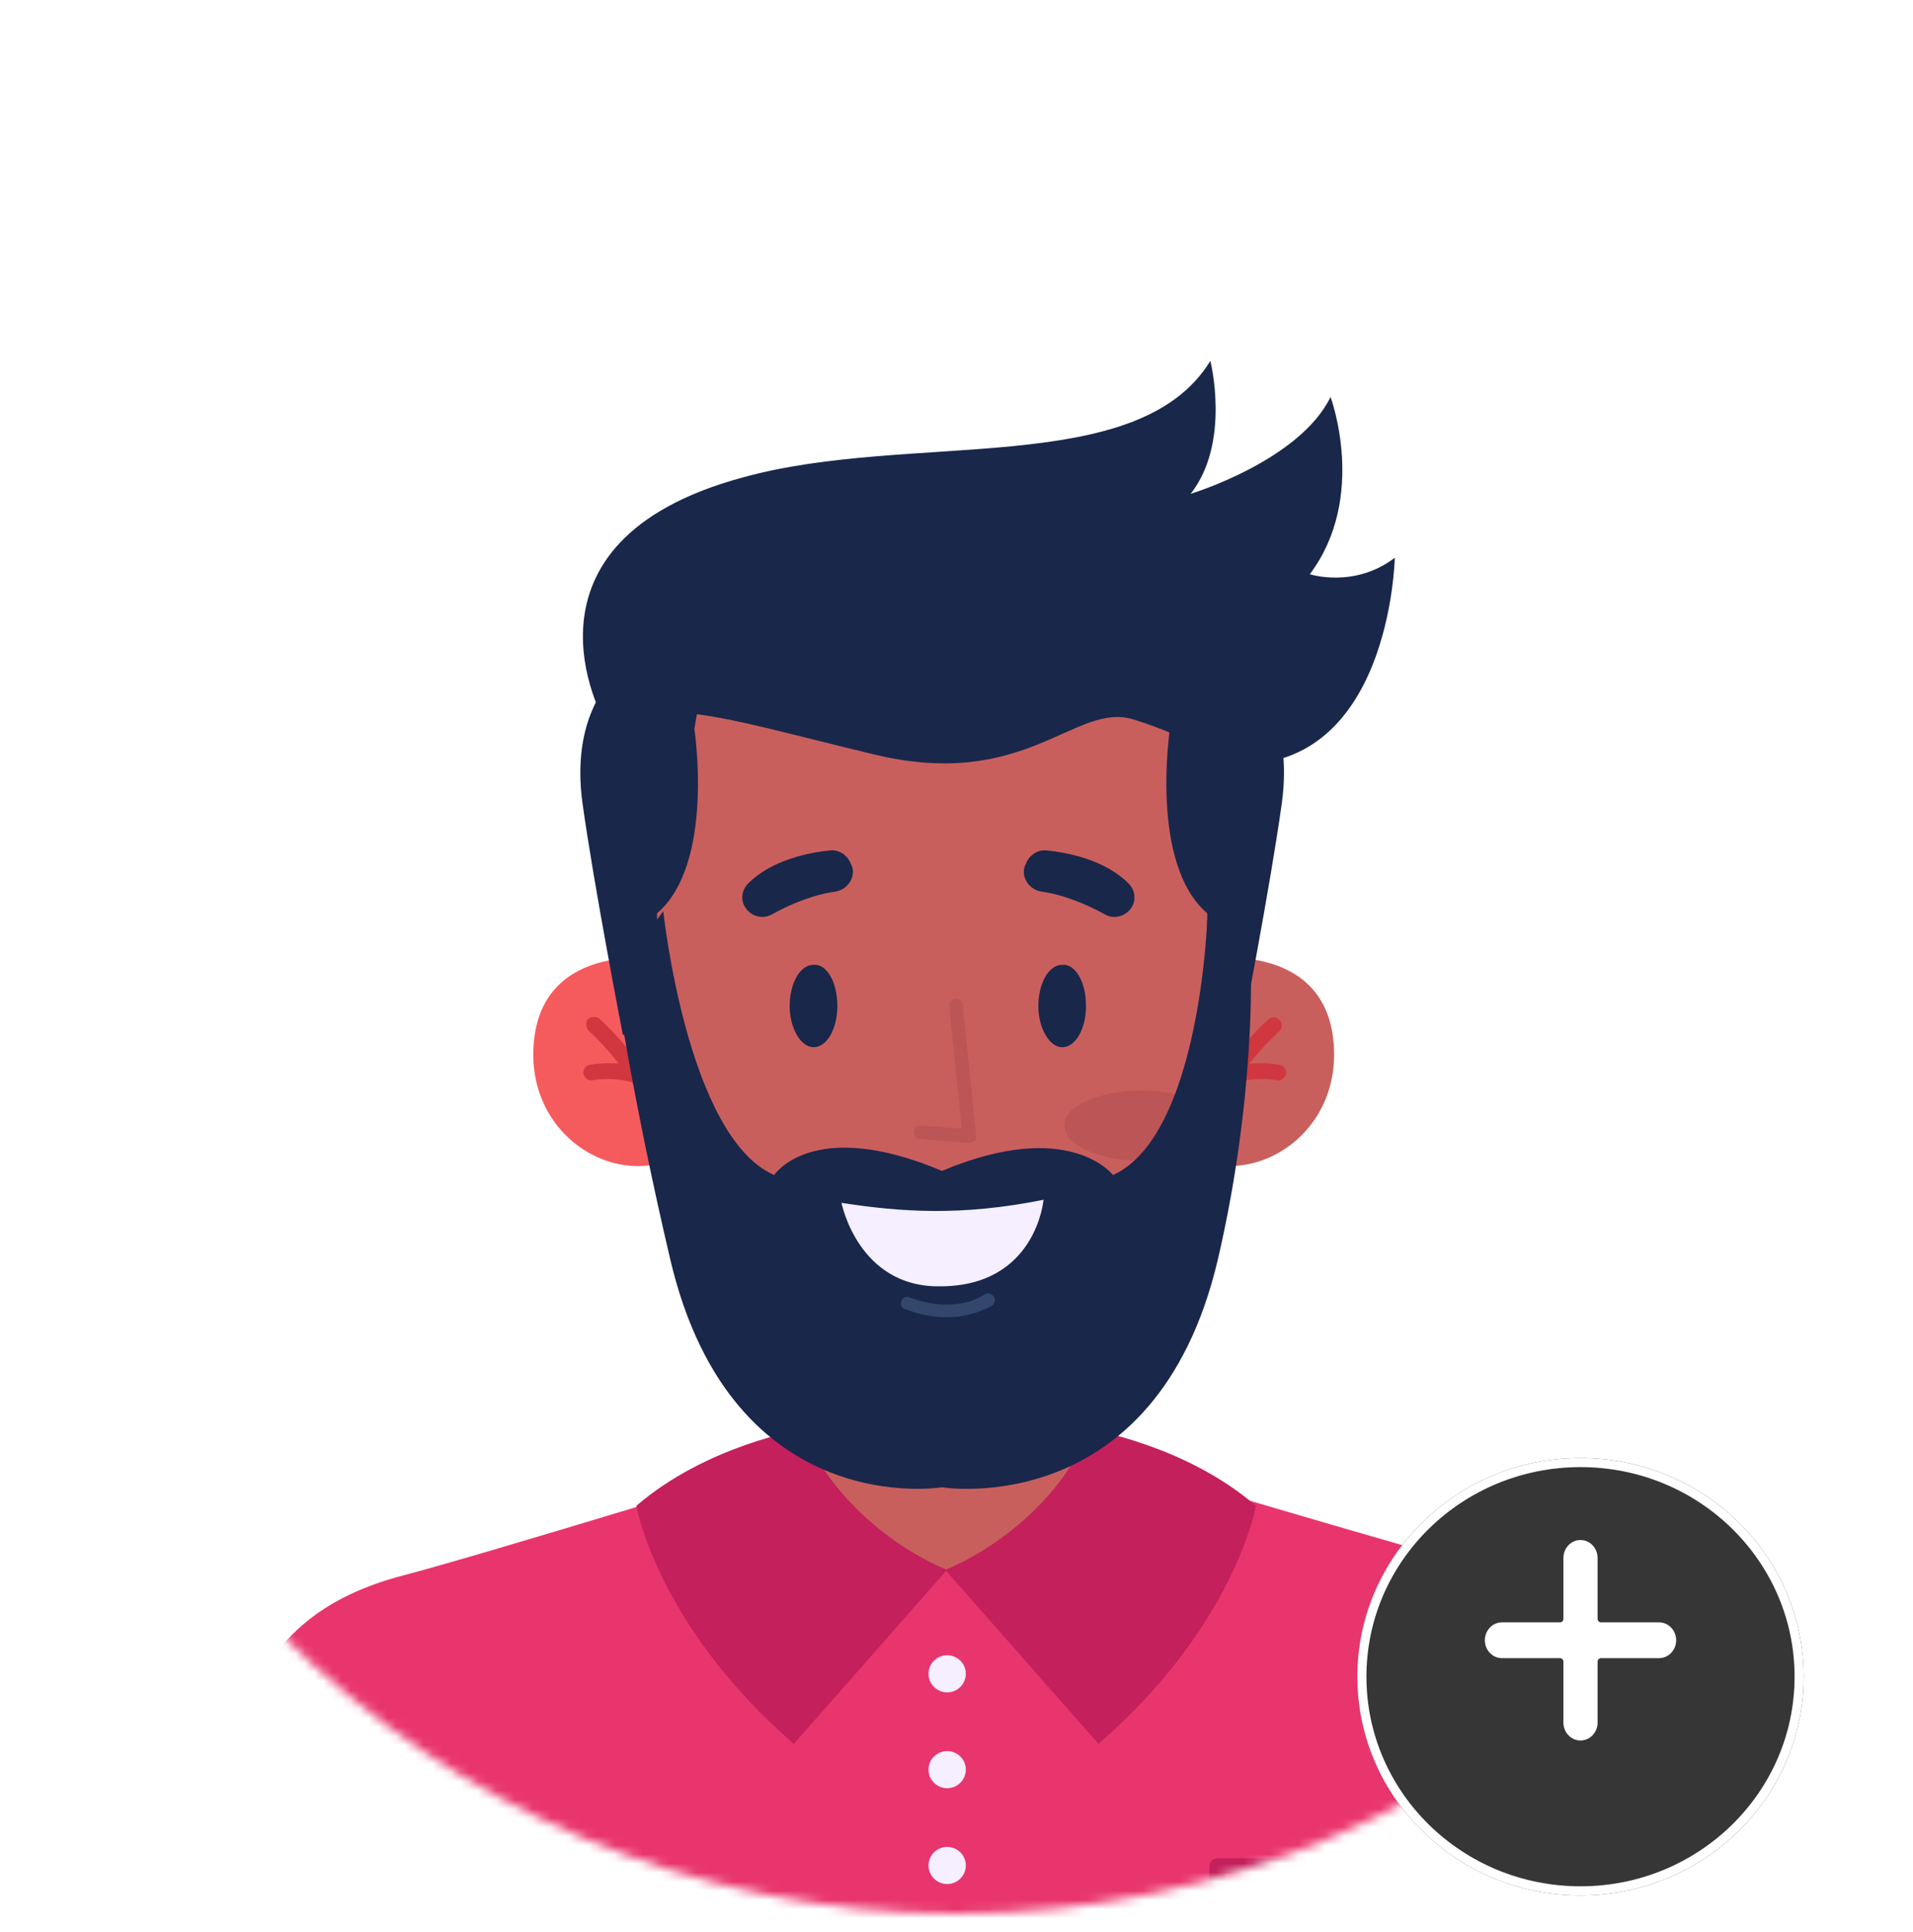 <svg width="210" height="212" viewBox="0 0 210 212" fill="none" xmlns="http://www.w3.org/2000/svg">
<circle cx="105" cy="105" r="105" fill="white"/>
<mask id="mask0_1796_5342" style="mask-type:alpha" maskUnits="userSpaceOnUse" x="0" y="0" width="210" height="210">
<circle cx="105" cy="105" r="105" fill="white"/>
</mask>
<g mask="url(#mask0_1796_5342)">
<path d="M189.736 211.841H20.263C20.263 211.841 22.538 201.098 25.836 190.354C29.134 179.611 35.731 175.087 44.489 172.825C53.134 170.563 87.37 160.046 87.37 160.046L105 158.689H105.113H105.227L121.151 159.933C121.151 159.933 157.093 170.677 165.737 172.825C174.381 175.087 181.092 179.498 184.391 190.354C187.462 201.098 189.736 211.841 189.736 211.841Z" fill="#E9356E"/>
<path d="M154.363 203.926H133.662C133.207 203.926 132.752 204.265 132.752 204.831V211.842H134.458V205.622H153.339V211.842H155.045V204.717C155.273 204.265 154.818 203.926 154.363 203.926Z" fill="#C4205C"/>
<path d="M103.976 185.718C105.107 185.718 106.023 184.807 106.023 183.683C106.023 182.558 105.107 181.647 103.976 181.647C102.845 181.647 101.929 182.558 101.929 183.683C101.929 184.807 102.845 185.718 103.976 185.718Z" fill="#F5EFFF"/>
<path d="M103.976 196.236C105.107 196.236 106.023 195.324 106.023 194.2C106.023 193.076 105.107 192.165 103.976 192.165C102.845 192.165 101.929 193.076 101.929 194.2C101.929 195.324 102.845 196.236 103.976 196.236Z" fill="#F5EFFF"/>
<path d="M103.976 206.753C105.107 206.753 106.023 205.842 106.023 204.718C106.023 203.594 105.107 202.682 103.976 202.682C102.845 202.682 101.929 203.594 101.929 204.718C101.929 205.842 102.845 206.753 103.976 206.753Z" fill="#F5EFFF"/>
<path d="M105.113 158.577V158.689L105 158.577H105.113Z" fill="#5D46C2"/>
<path d="M104.998 158.577L104.886 158.689V158.577H104.998Z" fill="#5D46C2"/>
<path d="M120.697 164.231C120.697 164.231 116.261 172.374 104.09 172.374C92.261 172.374 87.257 163.779 87.257 163.779L87.939 157.898L88.053 156.88L89.19 147.607L118.536 148.399L118.991 151.904L119.104 153.035L120.697 164.231Z" fill="#C95F5D"/>
<path d="M88.053 156.88C88.053 156.88 77.589 158.577 69.855 165.249C69.855 165.249 72.129 178.368 87.143 191.373L103.977 172.261C104.09 172.374 92.83 168.076 88.053 156.88Z" fill="#C4205C"/>
<path d="M119.673 156.88C119.673 156.88 130.137 158.577 137.871 165.249C137.871 165.249 135.596 178.368 120.583 191.373L103.749 172.261C103.635 172.374 114.895 168.076 119.673 156.88Z" fill="#C4205C"/>
<path d="M118.991 152.017C112.394 157.559 101.588 159.708 87.939 157.898L88.053 156.88L89.191 147.607L118.536 148.399L118.991 152.017Z" fill="#19274B"/>
<path d="M78.271 123.631C71.674 132.679 57.57 126.572 58.594 114.471C59.504 103.501 71.788 105.198 71.788 105.198L78.271 123.631Z" fill="#F55B5D"/>
<path d="M72.129 123.858C71.788 123.858 71.333 123.632 71.333 123.179C70.081 117.977 64.622 113.114 64.622 113.114C64.281 112.775 64.281 112.21 64.508 111.87C64.849 111.531 65.418 111.531 65.759 111.757C65.987 111.983 71.674 116.959 73.039 122.727C73.152 123.179 72.811 123.632 72.356 123.745C72.356 123.858 72.243 123.858 72.129 123.858Z" fill="#D1373F"/>
<path d="M69.968 118.882C69.854 118.882 69.74 118.882 69.74 118.882C67.352 118.09 65.077 118.542 65.077 118.542C64.622 118.655 64.167 118.316 64.053 117.864C63.94 117.411 64.281 116.959 64.736 116.846C64.85 116.846 67.466 116.28 70.423 117.185C70.878 117.298 71.105 117.864 70.992 118.316C70.65 118.655 70.309 118.882 69.968 118.882Z" fill="#D1373F"/>
<path d="M126.725 123.631C133.322 132.679 147.425 126.572 146.402 114.471C145.492 103.501 133.208 105.198 133.208 105.198L126.725 123.631Z" fill="#C95F5D"/>
<path d="M132.867 123.857C132.753 123.857 132.753 123.857 132.639 123.857C132.184 123.744 131.843 123.292 131.957 122.84C133.322 117.072 139.009 112.096 139.236 111.87C139.577 111.53 140.146 111.53 140.487 111.983C140.828 112.322 140.828 112.888 140.373 113.227C140.373 113.227 134.914 118.09 133.663 123.292C133.549 123.631 133.208 123.857 132.867 123.857Z" fill="#D1373F"/>
<path d="M135.027 118.882C134.686 118.882 134.345 118.655 134.231 118.316C134.117 117.864 134.345 117.411 134.8 117.185C137.643 116.28 140.373 116.846 140.487 116.846C140.942 116.959 141.283 117.411 141.169 117.864C141.056 118.316 140.601 118.655 140.146 118.542C140.146 118.542 137.871 118.09 135.482 118.882C135.255 118.882 135.141 118.882 135.027 118.882Z" fill="#D1373F"/>
<path d="M69.058 91.966C69.058 91.966 65.873 111.757 74.177 130.983C81.683 148.512 91.693 153.94 102.384 154.166C114.441 154.393 139.805 147.381 135.824 90.27C133.094 51.593 72.243 52.95 69.058 91.966Z" fill="#C95F5D"/>
<path d="M83.275 127.364C87.924 127.364 91.692 125.642 91.692 123.519C91.692 121.395 87.924 119.674 83.275 119.674C78.627 119.674 74.858 121.395 74.858 123.519C74.858 125.642 78.627 127.364 83.275 127.364Z" fill="#C95F5D"/>
<path d="M125.246 127.364C129.894 127.364 133.663 125.642 133.663 123.519C133.663 121.395 129.894 119.674 125.246 119.674C120.597 119.674 116.829 121.395 116.829 123.519C116.829 125.642 120.597 127.364 125.246 127.364Z" fill="#BC5555"/>
<path d="M137.303 106.102C137.303 106.102 137.871 120.352 133.663 138.333C126.838 167.058 103.408 163.213 103.408 163.213C103.408 163.213 80.432 167.058 73.608 138.333C69.399 120.465 67.466 107.12 67.466 107.12L72.812 99.996C72.812 99.996 75.428 124.762 84.982 128.947C84.982 128.947 89.19 122.501 103.408 128.494C117.398 122.614 122.175 128.947 122.175 128.947C131.729 124.649 132.526 100.9 132.526 100.9L137.303 106.102Z" fill="#19274B"/>
<path d="M76.224 79.979C76.224 79.979 78.498 94.794 72.129 100.222V112.436L68.376 113.567C68.376 113.567 65.191 97.168 63.94 88.121C61.551 70.479 78.271 68.217 78.271 68.217L76.224 79.979Z" fill="#19274B"/>
<path d="M128.431 79.979C128.431 79.979 126.156 94.794 132.525 100.222V112.436L136.279 113.567C136.279 113.567 139.464 97.168 140.715 88.121C143.103 70.479 126.497 68.217 126.497 68.217L128.431 79.979Z" fill="#19274B"/>
<path d="M66.328 79.074C66.328 79.074 55.181 59.509 81.569 52.385C99.995 47.296 124.904 52.611 132.866 39.605C132.866 39.605 135.141 48.54 130.705 54.194C130.705 54.194 142.648 50.575 146.06 43.564C146.06 43.564 150.155 54.533 143.785 63.015C143.785 63.015 148.676 64.599 153.112 61.206C153.112 61.206 152.657 85.181 134.8 83.824C134.8 83.824 131.046 80.997 124.449 78.961C117.966 76.925 112.62 86.99 95.559 82.693C80.432 79.074 74.176 76.699 66.328 79.074Z" fill="#19274B"/>
<path d="M103.862 144.553C101.36 144.553 99.426 143.649 99.313 143.649C98.972 143.536 98.744 143.083 98.972 142.744C99.085 142.405 99.54 142.179 99.881 142.405C99.995 142.405 104.431 144.327 108.071 142.065C108.412 141.839 108.867 141.952 109.094 142.292C109.322 142.631 109.208 143.083 108.867 143.309C107.161 144.214 105.455 144.553 103.862 144.553Z" fill="#33476D"/>
<path d="M106.479 125.442C106.365 125.442 106.365 125.442 106.479 125.442L101.019 124.989C100.564 124.989 100.337 124.65 100.337 124.198C100.337 123.745 100.678 123.519 101.133 123.519L105.569 123.858L104.204 110.401C104.204 109.948 104.432 109.609 104.887 109.609C105.342 109.609 105.683 109.835 105.683 110.287L107.161 124.65C107.161 124.876 107.161 125.102 106.934 125.215C106.82 125.328 106.593 125.442 106.479 125.442Z" fill="#BC5555"/>
<path d="M92.375 132C98.972 133.018 105.569 133.471 114.554 131.661C114.554 131.661 113.758 141.161 103.18 141.161C94.195 141.274 92.375 132 92.375 132Z" fill="#F5EFFF"/>
<path d="M91.92 110.4C91.92 112.888 90.782 114.924 89.303 114.924C87.939 114.924 86.688 112.888 86.688 110.4C86.688 107.912 87.825 105.877 89.303 105.877C90.782 105.763 91.92 107.799 91.92 110.4Z" fill="#19274B"/>
<path d="M119.217 110.4C119.217 112.888 118.08 114.924 116.601 114.924C115.236 114.924 113.985 112.888 113.985 110.4C113.985 107.912 115.123 105.877 116.601 105.877C118.08 105.763 119.217 107.799 119.217 110.4Z" fill="#19274B"/>
<path d="M84.754 100.335C86.574 99.317 89.19 98.186 91.692 97.847C93.057 97.621 93.967 96.264 93.512 95.02L93.399 94.793C93.057 93.889 92.147 93.21 91.124 93.323C88.849 93.549 84.754 94.341 82.138 96.942C81.57 97.508 81.342 98.299 81.57 99.091C82.025 100.448 83.617 101.014 84.754 100.335Z" fill="#19274B"/>
<path d="M121.265 100.335C119.445 99.317 116.829 98.186 114.327 97.847C112.962 97.621 112.052 96.264 112.507 95.02L112.621 94.793C112.962 93.889 113.872 93.21 114.896 93.323C117.17 93.549 121.265 94.341 123.881 96.942C124.45 97.508 124.677 98.299 124.45 99.091C123.995 100.448 122.402 101.014 121.265 100.335Z" fill="#19274B"/>
</g>
<g filter="url(#filter0_d_1796_5342)">
<ellipse cx="173.5" cy="180" rx="24.5" ry="24" fill="#363636"/>
<path d="M197.5 180C197.5 192.969 186.765 203.5 173.5 203.5C160.235 203.5 149.5 192.969 149.5 180C149.5 167.031 160.235 156.5 173.5 156.5C186.765 156.5 197.5 167.031 197.5 180Z" stroke="white"/>
</g>
<g clip-path="url(#clip0_1796_5342)">
<path d="M164.875 178.036H171.25C171.457 178.036 171.625 177.86 171.625 177.643V170.964C171.625 169.88 172.465 169 173.5 169C174.535 169 175.375 169.88 175.375 170.964V177.643C175.375 177.86 175.543 178.036 175.75 178.036H182.125C183.16 178.036 184 178.915 184 180C184 181.085 183.16 181.964 182.125 181.964H175.75C175.543 181.964 175.375 182.14 175.375 182.357V189.036C175.375 190.12 174.535 191 173.5 191C172.465 191 171.625 190.12 171.625 189.036V182.357C171.625 182.14 171.457 181.964 171.25 181.964H164.875C163.84 181.964 163 181.085 163 180C163 178.915 163.84 178.036 164.875 178.036Z" fill="white"/>
</g>
<defs>
<filter id="filter0_d_1796_5342" x="145" y="156" width="57" height="56" filterUnits="userSpaceOnUse" color-interpolation-filters="sRGB">
<feFlood flood-opacity="0" result="BackgroundImageFix"/>
<feColorMatrix in="SourceAlpha" type="matrix" values="0 0 0 0 0 0 0 0 0 0 0 0 0 0 0 0 0 0 127 0" result="hardAlpha"/>
<feOffset dy="4"/>
<feGaussianBlur stdDeviation="2"/>
<feColorMatrix type="matrix" values="0 0 0 0 0 0 0 0 0 0 0 0 0 0 0 0 0 0 0.06 0"/>
<feBlend mode="normal" in2="BackgroundImageFix" result="effect1_dropShadow_1796_5342"/>
<feBlend mode="normal" in="SourceGraphic" in2="effect1_dropShadow_1796_5342" result="shape"/>
</filter>
<clipPath id="clip0_1796_5342">
<rect width="21" height="22" fill="white" transform="matrix(-1 0 0 1 184 169)"/>
</clipPath>
</defs>
</svg>
